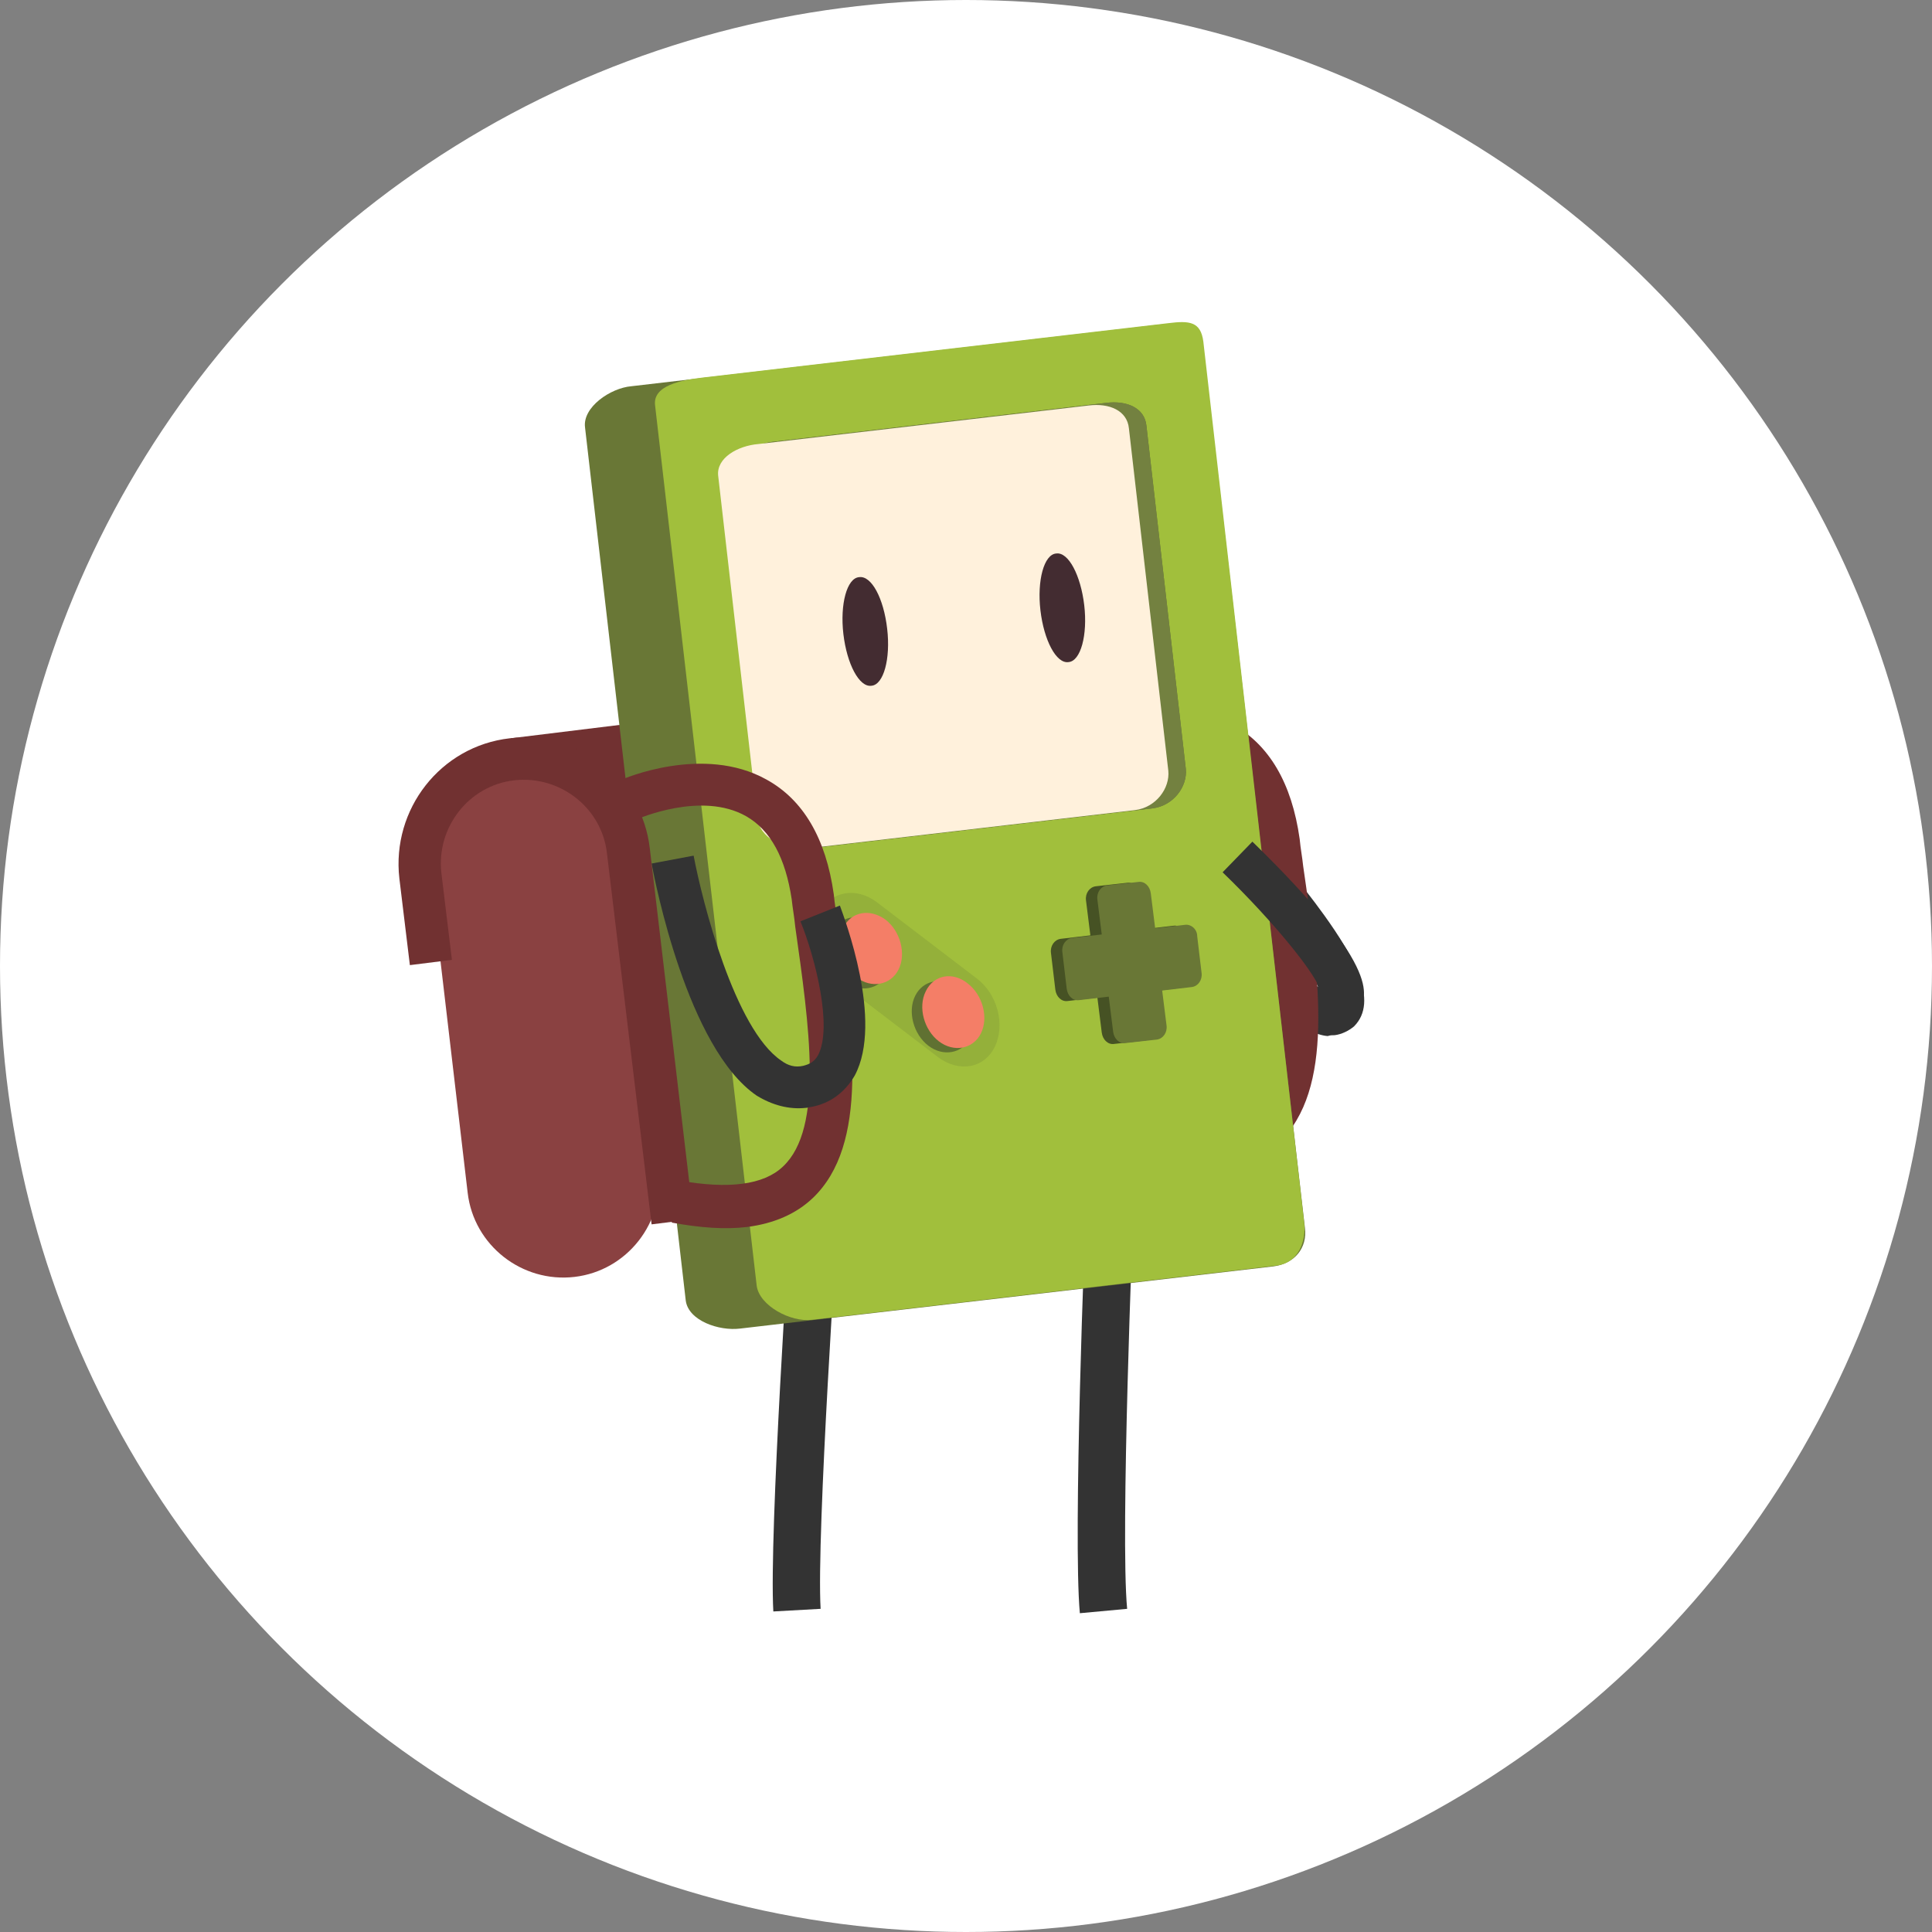 <?xml version="1.0" encoding="utf-8"?>
<!-- Generator: Adobe Illustrator 18.1.1, SVG Export Plug-In . SVG Version: 6.00 Build 0)  -->
<svg version="1.0" id="Layer_1" xmlns="http://www.w3.org/2000/svg" xmlns:xlink="http://www.w3.org/1999/xlink" x="0px" y="0px"
	 viewBox="0 0 220.6 220.6" enable-background="new 0 0 220.6 220.6" xml:space="preserve">
<rect x="0" y="0" width="220.6" height="220.6" fill="#808080" stroke="none"/>
<circle fill="#FFFFFF" cx="110.3" cy="110.3" r="110.3"/>
<g>
	<g>
		<polygon fill="#713131" points="58.3,84.3 74.6,82.3 75.5,89.6 71.2,90.1 67.3,90.6 		"/>
	</g>
	<g>
		<g>
			<path fill="#333333" d="M152.4,118.2c0.8-0.1,1.6-0.5,2.2-1c2.9-2.9-0.1-8.1-3.4-12.7c-2.8-3.9-6-7.5-6.1-7.6l-3.6,3.2
				c4.2,4.6,7.8,9.8,9,12.6c-3.5-2.5-10.5-10.5-16-18l-3.9,2.9c4.5,6.1,15.5,20.3,21,20.7C151.9,118.2,152.1,118.2,152.4,118.2z"/>
		</g>
	</g>
	<g>
		<g>
			<path fill="#713131" d="M138.5,133.8c3.1-0.4,5.6-1.5,7.5-3.3c6.4-6.1,4.7-18.5,2.8-31.6c-0.1-1-0.3-2-0.4-3.1
				c-0.9-6.4-3.5-10.8-7.7-13.1c-7.2-4-16.3-0.1-16.7,0.1l2,4.4c0.1,0,7.3-3.2,12.4-0.3c2.8,1.6,4.5,4.8,5.2,9.5
				c0.1,1,0.3,2,0.4,3.1c1.6,11.3,3.3,23-1.4,27.4c-2.2,2.1-6.2,2.6-11.8,1.6l-0.9,4.8C133.2,133.9,136.1,134.1,138.5,133.8z"/>
		</g>
	</g>
	<g>
		<path fill="#333333" d="M88.3,184c-0.5-8.8,1.9-44.5,2-46l5.4,0.4c0,0.4-2.5,36.9-2,45.3L88.3,184z"/>
	</g>
	<g>
		<path fill="#333333" d="M123.3,184.2c-0.8-8.7,0.6-44.5,0.7-46l5.4,0.2c0,0.4-1.5,36.9-0.7,45.3L123.3,184.2z"/>
	</g>
	<g>
		<g>
			<path fill="#697736" d="M149,140.2c0.3,2.3-1.2,4.1-3.6,4.4l-60.9,7.1c-2.4,0.3-5.9-0.9-6.2-3.2L66.8,48.8
				c-0.3-2.3,2.9-4.5,5.3-4.7L133,37c2.4-0.3,4.2,1.3,4.5,3.6L149,140.2z"/>
		</g>
		<g>
			<path fill="#A1BF3C" d="M148.9,139.5c0.3,2.3-0.7,4.7-3.1,5l-53.1,6.2c-2.4,0.3-6-1.6-6.3-3.9L74.8,46.3c-0.3-2.3,3-2.9,5.5-3.2
				l53.1-6.2c2.4-0.3,3.7-0.2,4,2.1L148.9,139.5z"/>
		</g>
		<g>
			<path fill="#607132" d="M135.4,87.8c0.2,2-1.4,4.2-3.8,4.5l-37.7,4.4c-2.4,0.3-5.2-1.4-5.4-3.4L84,54c-0.2-2,2.2-3.4,4.6-3.6
				l37.7-4.4c2.4-0.3,4.4,0.6,4.6,2.6L135.4,87.8z"/>
		</g>
		<g>
			<path fill="#738140" d="M135.4,87.8c0.2,2-1.4,4.2-3.8,4.5l-37.7,4.4c-2.4,0.3-5.2-1.4-5.4-3.4L84,54c-0.2-2,2.2-3.4,4.6-3.6
				l37.7-4.4c2.4-0.3,4.4,0.6,4.6,2.6L135.4,87.8z"/>
		</g>
		<g>
			<path fill="#FFF1DC" d="M133.4,88c0.2,2-1.4,4.2-3.8,4.5l-37.7,4.4c-2.4,0.3-5.2-1.4-5.4-3.4l-4.5-39.2c-0.2-2,2.2-3.4,4.6-3.6
				l37.7-4.4c2.4-0.3,4.4,0.6,4.6,2.6L133.4,88z"/>
		</g>
		<g>
			<path fill="#432C31" d="M101.3,71.8c0.4,3.4-0.4,6.4-1.8,6.5c-1.4,0.2-2.8-2.5-3.2-5.9c-0.4-3.4,0.4-6.4,1.8-6.5
				C99.5,65.7,100.9,68.3,101.3,71.8z"/>
		</g>
		<g>
			<path fill="#432C31" d="M123.8,69.1c0.4,3.4-0.4,6.4-1.8,6.5c-1.4,0.2-2.8-2.5-3.2-5.9c-0.4-3.4,0.4-6.4,1.8-6.5
				C122,63,123.4,65.7,123.8,69.1z"/>
		</g>
		<g opacity="0.2">
			<path fill="#607132" d="M93.6,104.2c-1.2,2.5-0.3,6,2.1,7.8l11.4,8.7c2.4,1.8,5.3,1.3,6.5-1.2l0,0c1.2-2.5,0.3-6-2.1-7.8
				l-11.4-8.7C97.7,101.2,94.8,101.8,93.6,104.2L93.6,104.2z"/>
		</g>
		<g>
			<path fill="#607132" d="M104.5,113.7c-0.9,1.8-0.2,4.4,1.5,5.7c1.7,1.3,3.9,0.9,4.8-0.9c0.9-1.8,0.2-4.4-1.5-5.7
				C107.5,111.5,105.4,111.9,104.5,113.7z"/>
		</g>
		<g>
			<path fill="#607132" d="M95,106.4c-0.9,1.8-0.2,4.4,1.5,5.7c1.7,1.3,3.9,0.9,4.8-0.9c0.9-1.8,0.2-4.4-1.5-5.7
				C98.1,104.2,95.9,104.6,95,106.4z"/>
		</g>
		<g>
			<path fill="#F47E67" d="M105.7,113.2c-0.9,1.8-0.2,4.4,1.5,5.7c1.7,1.3,3.9,0.9,4.8-0.9c0.9-1.8,0.2-4.4-1.5-5.7
				C108.8,110.9,106.6,111.3,105.7,113.2z"/>
		</g>
		<g>
			<path fill="#F47E67" d="M96.3,105.9c-0.9,1.8-0.2,4.4,1.5,5.7c1.7,1.3,3.9,0.9,4.8-0.9c0.9-1.8,0.2-4.4-1.5-5.7
				C99.3,103.7,97.2,104.1,96.3,105.9z"/>
		</g>
		<g>
			<g>
				<path fill="#465224" d="M134,105.7l-3.4,0.4l-0.5-4c-0.1-0.8-0.7-1.4-1.4-1.3l-3.6,0.4c-0.7,0.1-1.2,0.8-1.1,1.6l0.5,4l-3.4,0.4
					c-0.7,0.1-1.2,0.8-1.1,1.6l0.5,4.2c0.1,0.8,0.7,1.4,1.4,1.3l3.4-0.4l0.5,4c0.1,0.8,0.7,1.4,1.4,1.3l3.6-0.4
					c0.7-0.1,1.2-0.8,1.1-1.6l-0.5-4l3.4-0.4c0.7-0.1,1.2-0.8,1.1-1.6l-0.5-4.2C135.3,106.2,134.7,105.6,134,105.7z"/>
			</g>
			<g>
				<path fill="#697736" d="M135.3,105.6l-3.4,0.4l-0.5-4c-0.1-0.8-0.7-1.4-1.4-1.3l-3.6,0.4c-0.7,0.1-1.2,0.8-1.1,1.6l0.5,4
					l-3.4,0.4c-0.7,0.1-1.2,0.8-1.1,1.6l0.5,4.2c0.1,0.8,0.7,1.4,1.4,1.3l3.4-0.4l0.5,4c0.1,0.8,0.7,1.4,1.4,1.3l3.6-0.4
					c0.7-0.1,1.2-0.8,1.1-1.6l-0.5-4l3.4-0.4c0.7-0.1,1.2-0.8,1.1-1.6l-0.5-4.2C136.7,106.1,136,105.5,135.3,105.6z"/>
			</g>
		</g>
	</g>
	<g>
		<g>
			<path fill="#713131" d="M85.3,140.1c3.1-0.4,5.6-1.5,7.5-3.3c6.4-6.1,4.7-18.5,2.8-31.6c-0.1-1-0.3-2-0.4-3.1
				c-0.9-6.4-3.5-10.8-7.7-13.1c-7.2-4-16.3-0.1-16.7,0.1l2,4.4c0.1,0,7.3-3.2,12.4-0.3c2.8,1.6,4.5,4.8,5.2,9.5
				c0.1,1,0.3,2,0.4,3.1c1.6,11.3,3.3,23-1.4,27.4c-2.2,2.1-6.2,2.6-11.8,1.6l-0.9,4.8C80,140.2,82.8,140.4,85.3,140.1z"/>
		</g>
	</g>
	<g>
		<g>
			<path fill="#333333" d="M92,126.5c0.2,0,0.4-0.1,0.6-0.1c2.2-0.4,3.9-1.7,5-3.6c3.3-6.2-1.2-18-1.7-19.4l-4.5,1.8
				c1.7,4.2,3.7,12.1,2,15.3c-0.4,0.7-0.9,1-1.7,1.2c-0.9,0.2-1.7,0-2.5-0.6c-5.3-3.6-9-18.1-10-23.4l-4.8,0.9
				c0.4,2.1,4.1,21.1,12,26.5C88.2,126.2,90.1,126.7,92,126.5z"/>
		</g>
	</g>
	<g>
		<path fill="#333333" d="M155,115.4c1-1.3,3.3-4.4-12-19.3l-3.4,3.5c5.9,5.7,11,12,11.2,13.7c0-0.1,0-0.5,0.3-0.8L155,115.4z"/>
	</g>
	<g>
		<path fill="#8A4141" d="M53.4,136.2c0.7,6,6.2,10.3,12.2,9.6l0,0c6-0.7,10.3-6.2,9.6-12.2l-4.2-35.8c-0.7-6-6.2-10.3-12.2-9.6l0,0
			c-6,0.7-10.3,6.2-9.6,12.2L53.4,136.2z"/>
	</g>
	<g>
		<g>
			<path fill="#713131" d="M74.4,139.8l4.8-0.6l-5-42.3c-0.9-7.9-8.1-13.5-16-12.6c-7.9,0.9-13.5,8.1-12.6,16l1.2,9.9l4.8-0.6
				l-1.2-9.9c-0.6-5.2,3.1-10,8.3-10.6c5.2-0.6,10,3.1,10.6,8.3L74.4,139.8z"/>
		</g>
	</g>
</g>
</svg>
